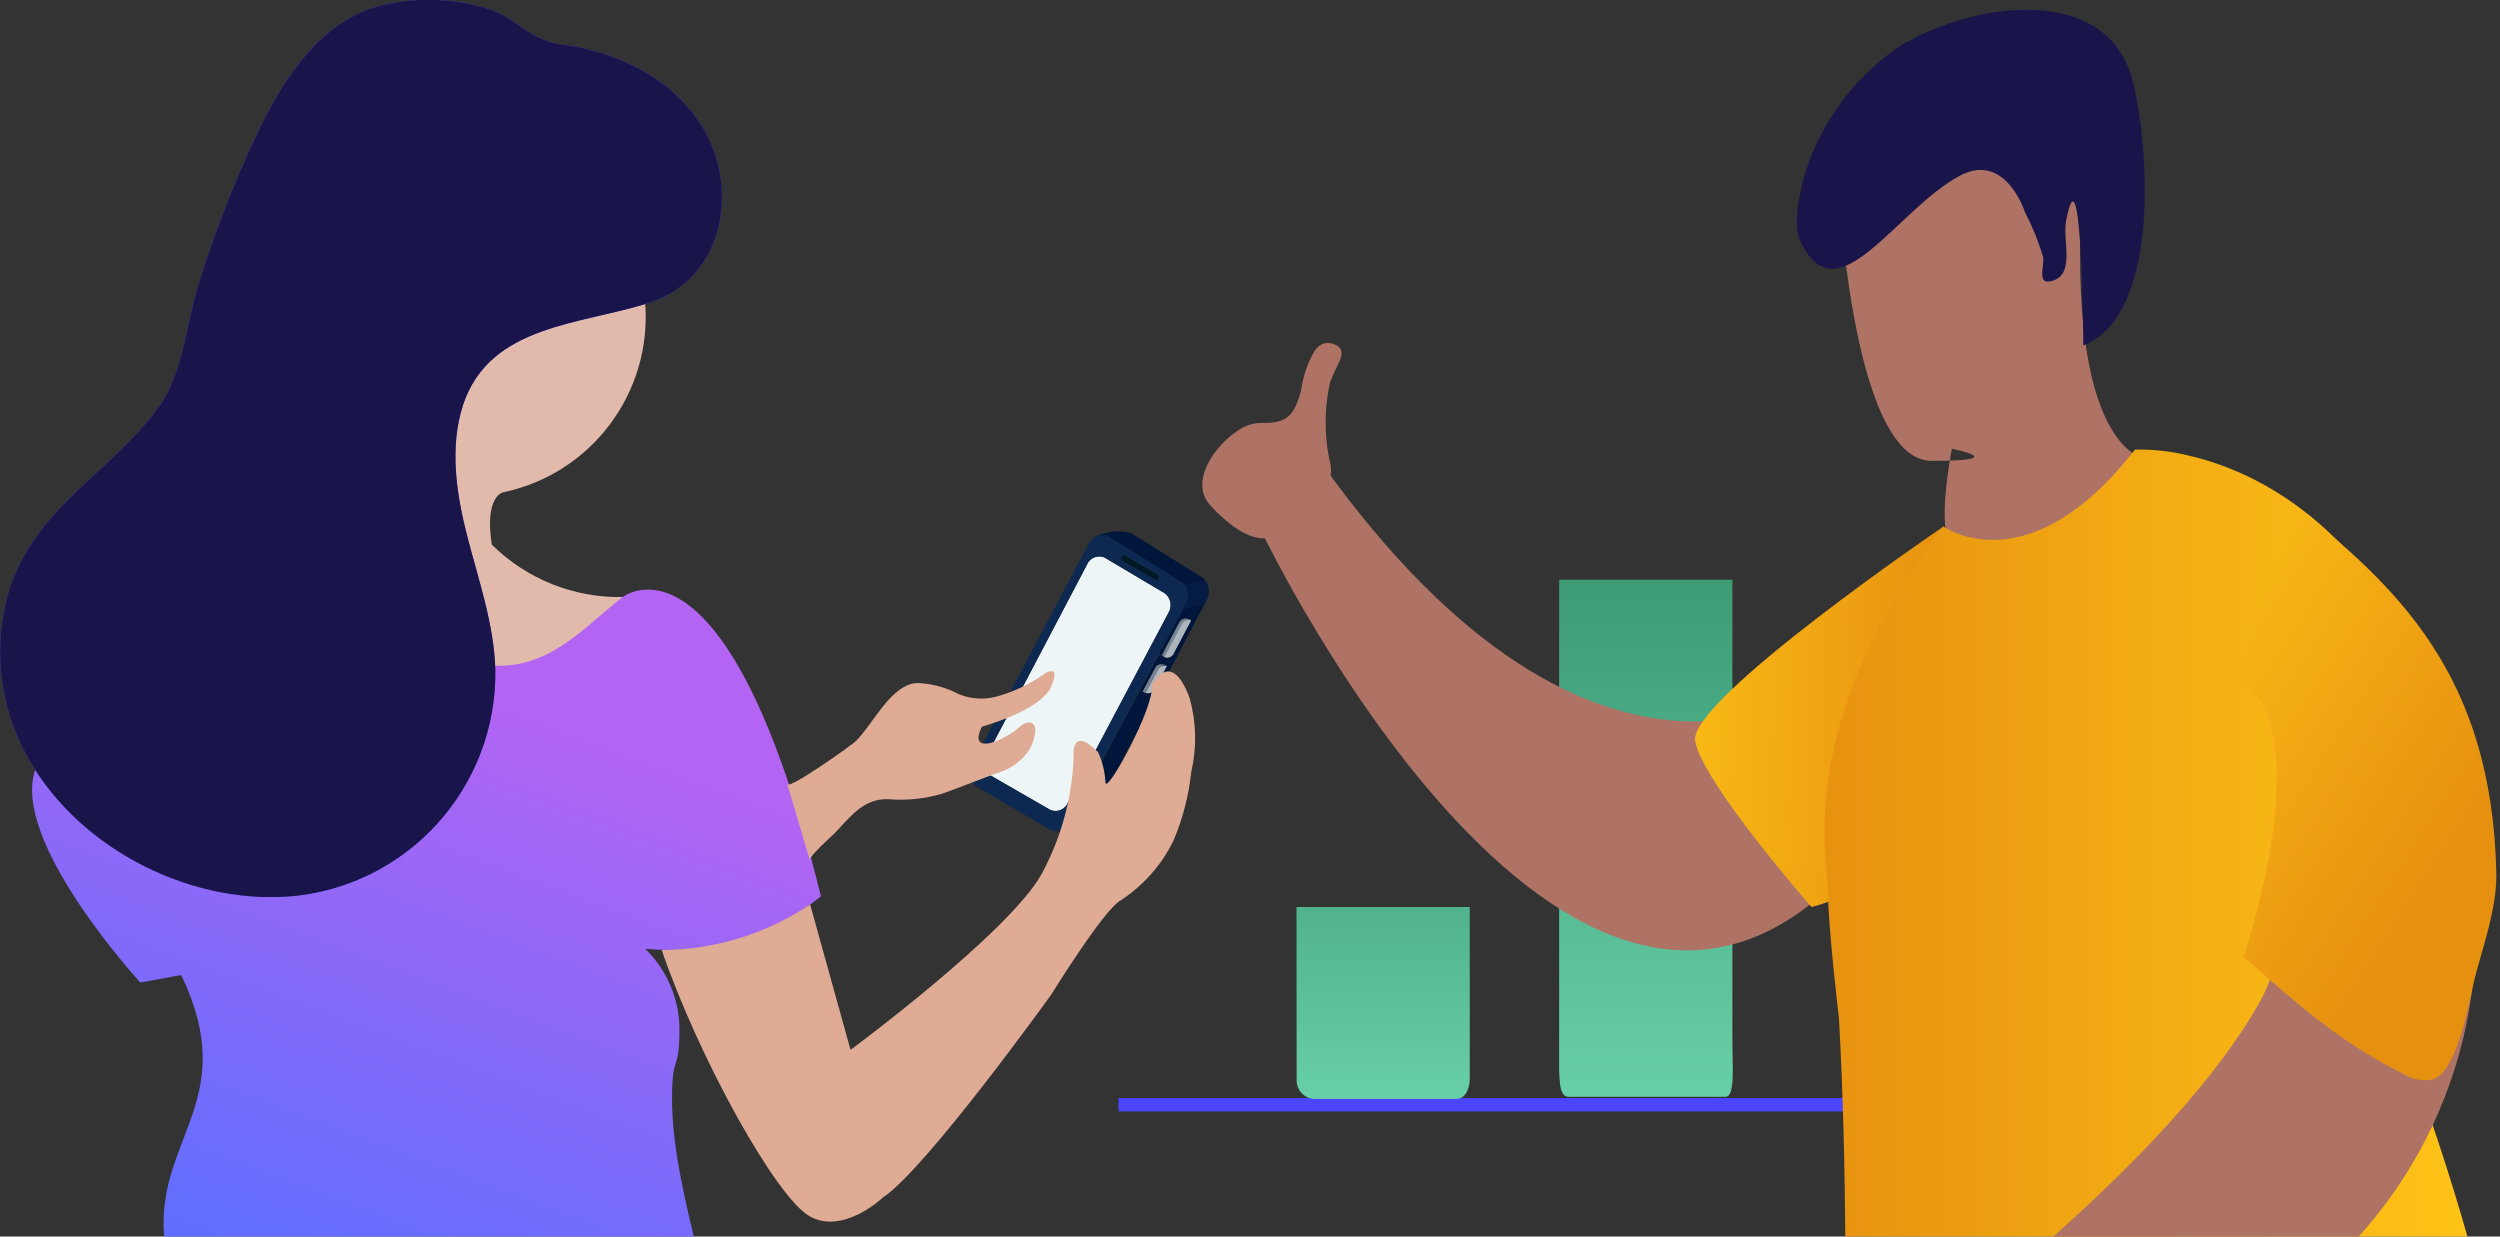 <?xml version="1.0" encoding="UTF-8"?>
<svg width="186px" height="92px" viewBox="0 0 186 92" version="1.1" xmlns="http://www.w3.org/2000/svg" xmlns:xlink="http://www.w3.org/1999/xlink">
    <rect x="0" y="0" width="186" height="92" fill="#333333" stroke="none"/>
    <!-- Generator: Sketch 52.2 (67145) - http://www.bohemiancoding.com/sketch -->
    <title>refer-footer1</title>
    <desc>Created with Sketch.</desc>
    <defs>
        <linearGradient x1="50.241%" y1="99.584%" x2="50.241%" y2="-86.925%" id="linearGradient-1">
            <stop stop-color="#67CFA7" offset="0%"></stop>
            <stop stop-color="#196E4B" offset="100%"></stop>
        </linearGradient>
        <linearGradient x1="49.961%" y1="97.759%" x2="49.961%" y2="-236.695%" id="linearGradient-2">
            <stop stop-color="#67CFA7" offset="0%"></stop>
            <stop stop-color="#196E4B" offset="100%"></stop>
        </linearGradient>
        <linearGradient x1="37.769%" y1="112.94%" x2="72.785%" y2="29.087%" id="linearGradient-3">
            <stop stop-color="#586FFF" offset="0%"></stop>
            <stop stop-color="#B464F2" offset="100%"></stop>
        </linearGradient>
        <linearGradient x1="101.571%" y1="51.255%" x2="-28.442%" y2="45.387%" id="linearGradient-4">
            <stop stop-color="#E69010" offset="0%"></stop>
            <stop stop-color="#FFC517" offset="100%"></stop>
        </linearGradient>
        <linearGradient x1="0.016%" y1="50.02%" x2="100%" y2="50.02%" id="linearGradient-5">
            <stop stop-color="#E69010" offset="0%"></stop>
            <stop stop-color="#FFC517" offset="100%"></stop>
        </linearGradient>
        <linearGradient x1="59.541%" y1="78.122%" x2="-6.726%" y2="-18.158%" id="linearGradient-6">
            <stop stop-color="#E69010" offset="0%"></stop>
            <stop stop-color="#FFC517" offset="100%"></stop>
        </linearGradient>
    </defs>
    <g id="Desktop-Web" stroke="none" stroke-width="1" fill="none" fill-rule="evenodd">
        <g id="Refer" transform="translate(-180, -1412)">
            <g id="footer" transform="translate(0, 1404)">
                <g id="refer">
                    <g id="refer-illustration">
                        <g id="refer-footer1" transform="translate(180, 7)">
                            <path d="M83.22,83.19 L153.72,83.19" id="Path" stroke="#4C45FF"></path>
                            <g id="Desktop-Web">
                                <g id="contact-page">
                                    <g id="footer">
                                        <g id="refer">
                                            <g id="refer-illustration">
                                                <g id="Page-1">
                                                    <g id="Group-132">
                                                        <path d="M116,44.13 L128.89,44.13 L128.89,78.47 C128.89,80.32 129.1,82.54 128.41,82.6 L116.68,82.6 C115.92,82.6 116,81.03 116,78.99 L116,44.13 Z" id="Fill-4" fill="url(#linearGradient-1)"></path>
                                                        <path d="M96.46,68.48 L109.35,68.48 L109.35,81.16 C109.35,82.06 109.02,82.74 108.35,82.76 C107.89,82.76 104.387,82.76 97.84,82.76 C97.083,82.76 96.47,82.147 96.47,81.39 L96.46,68.48 Z" id="Fill-130" fill="url(#linearGradient-2)"></path>
                                                        <path d="M48,23.54 C48.523,30.23 43.991,36.266 37.42,37.63 C37.42,37.63 36.03,37.9 36.59,41.52 C39.177,44.081 42.69,45.488 46.33,45.42 C52.18,45.14 41.87,50.15 41.87,50.15 L31,51.55 L20.7,47.37 L20.14,32.06 L23.76,19.81 L32.67,14.81 L44.67,12.58 C45.67,15.58 46.94,18.58 47.67,21.58 C47.833,22.223 47.943,22.879 48,23.54" id="Fill-32" fill="#E2BAAC"></path>
                                                        <path d="M13.48,73.54 C18.05,83.02 11.28,85.83 12.27,93.54 L51.74,93.54 C50.92,90.05 50,86.31 50,82.73 C50,79.15 50.55,81.06 50.55,77.44 C50.505,75.23 49.588,73.127 48,71.59 C52.703,72.058 57.401,70.657 61.08,67.69 C54.08,39.3 46.33,45.42 46.33,45.42 C43.33,47.74 40.82,50.9 36.33,50.5 C35.54,50.405 34.76,50.238 34,50 C26.644,47.927 19.494,45.182 12.64,41.8 C12.64,41.8 4.57,52.94 2.64,58.23 C0.71,63.52 10.44,74.1 10.44,74.1 L13.48,73.54 Z" id="Path" fill="url(#linearGradient-3)"></path>
                                                        <g id="Fill-36">
                                                            <path d="M40.56,4 C39.04,3.43 38.13,2.31 36.56,1.74 C33.704,0.797 30.629,0.741 27.74,1.58 C23.49,3 20.89,7.19 19,11.23 C17.389,14.666 16.013,18.208 14.88,21.83 C13.88,24.83 13.67,28.67 11.88,31.18 C8.26,36.25 2.54,38.71 0.6,45.18 C-0.49,49.074 -0.065,53.237 1.79,56.83 C5.37,63.83 13.79,68.29 21.55,67.69 C30.305,66.974 37,59.583 36.85,50.8 C36.75,47.46 35.63,44.24 34.79,41.01 C33.95,37.78 33.42,34.3 34.45,31.12 C36.45,25.12 43.25,25.17 48.35,23.51 C53.64,21.79 55.02,15.51 52.48,10.84 C50.38,7 46,4.83 41.75,4.31 C41.343,4.251 40.944,4.147 40.56,4" id="path-2" fill="#4E44D8"></path>
                                                            <path d="M40.56,4 C39.04,3.43 38.13,2.31 36.56,1.74 C33.704,0.797 30.629,0.741 27.74,1.58 C23.49,3 20.89,7.19 19,11.23 C17.389,14.666 16.013,18.208 14.88,21.83 C13.88,24.83 13.67,28.67 11.88,31.18 C8.26,36.25 2.54,38.71 0.6,45.18 C-0.49,49.074 -0.065,53.237 1.79,56.83 C5.37,63.83 13.79,68.29 21.55,67.69 C30.305,66.974 37,59.583 36.85,50.8 C36.75,47.46 35.63,44.24 34.79,41.01 C33.95,37.78 33.42,34.3 34.45,31.12 C36.45,25.12 43.25,25.17 48.35,23.51 C53.64,21.79 55.02,15.51 52.48,10.84 C50.38,7 46,4.83 41.75,4.31 C41.343,4.251 40.944,4.147 40.56,4" id="path-2-2" fill="#19144A"></path>
                                                        </g>
                                                        <path d="M81.07,60.34 L80.77,60.9 C80.77,61 80.77,61.07 80.99,61.05 C81.15,61.041 81.297,60.96 81.39,60.83 L81.69,60.28 C81.69,60.18 81.69,60.11 81.48,60.13 C81.318,60.134 81.168,60.211 81.07,60.34" id="Fill-38" fill="#001926"></path>
                                                        <path d="M83.73,42.34 C83.681,42.309 83.62,42.301 83.564,42.318 C83.509,42.336 83.463,42.376 83.44,42.43 C83.384,42.539 83.418,42.672 83.52,42.74 L85.94,44.14 C85.989,44.169 86.047,44.176 86.102,44.161 C86.156,44.146 86.203,44.11 86.23,44.06 C86.286,43.951 86.252,43.818 86.15,43.75 L83.73,42.34 Z" id="Fill-40" fill="#001926"></path>
                                                        <path d="M87.77,47.24 L86.46,49.71 C86.46,49.79 86.64,49.92 86.78,49.93 C86.69,49.93 86.65,49.93 86.69,49.81 L88,47.34 C88.102,47.22 88.244,47.142 88.4,47.12 C88.52,47.12 88.6,47.12 88.62,47.17 C88.64,47.22 88.32,46.99 88.17,47.02 C88.018,47.044 87.879,47.122 87.78,47.24" id="Fill-42" fill="#758492"></path>
                                                        <path d="M86,50.58 L85,52.45 C85,52.51 85.19,52.62 85.34,52.63 C85.25,52.63 85.2,52.58 85.23,52.53 L86.23,50.66 C86.326,50.564 86.454,50.507 86.59,50.5 C86.71,50.5 86.79,50.5 86.82,50.5 C86.85,50.5 86.5,50.36 86.36,50.38 C86.222,50.387 86.09,50.444 85.99,50.54" id="Fill-44" fill="#758492"></path>
                                                        <path d="M86.81,50.54 C86.81,50.54 86.7,50.54 86.58,50.54 C86.444,50.547 86.316,50.604 86.22,50.7 L85.22,52.57 C85.22,52.57 85.22,52.66 85.33,52.67 L85.44,52.67 C85.58,52.662 85.712,52.601 85.81,52.5 L86.81,50.63" id="Fill-46" fill="#AFB5BD"></path>
                                                        <path d="M86.8,49.93 L86.9,49.93 C87.054,49.905 87.194,49.823 87.29,49.7 L88.6,47.24 C88.6,47.24 88.6,47.19 88.6,47.17 C88.6,47.12 88.5,47.1 88.38,47.12 C88.224,47.142 88.082,47.22 87.98,47.34 L86.67,49.81 C86.67,49.88 86.67,49.92 86.77,49.93" id="Fill-48" fill="#AFB5BD"></path>
                                                        <path d="M82.16,42.47 C81.91,42.37 81.629,42.374 81.383,42.484 C81.136,42.593 80.944,42.797 80.85,43.05 L73.41,57.21 C73.102,57.686 73.206,58.318 73.65,58.67 L78.16,61.27 C78.408,61.368 78.685,61.363 78.929,61.256 C79.173,61.149 79.364,60.949 79.46,60.7 L86.91,46.64 C87.225,46.163 87.13,45.525 86.69,45.16 L82.16,42.47 Z" id="Fill-50" fill="#EDF5F6"></path>
                                                        <path d="M88,46.33 L86.2,49.68 L86.46,49.68 L87.77,47.21 C87.869,47.092 88.008,47.014 88.16,46.99 C88.31,46.99 88.62,47.07 88.61,47.14 C88.61,47.14 88.61,47.14 88.61,47.21 L87.29,49.7 L87.64,49.7 L89.64,45.9 L88,46.33 Z" id="Fill-52" fill="#00173B"></path>
                                                        <path d="M80.77,60.9 L81.07,60.34 C81.168,60.211 81.318,60.13 81.48,60.12 C81.65,60.12 81.74,60.18 81.69,60.28 L81.39,60.83 C81.297,60.96 81.15,61.041 80.99,61.05 C80.81,61.05 80.72,61.05 80.77,60.9 M85,52.45 L86,50.58 C86.1,50.484 86.232,50.427 86.37,50.42 C86.51,50.42 86.81,50.48 86.83,50.54 L85.83,52.41 C85.732,52.511 85.6,52.572 85.46,52.58 L85.35,52.58 C85.2,52.58 84.97,52.46 85.01,52.4 M78.47,62.84 C79.494,62.965 80.516,62.593 81.22,61.84 L87.64,49.73 L87.29,49.73 C87.194,49.853 87.054,49.935 86.9,49.96 L86.78,49.96 C86.64,49.96 86.42,49.82 86.46,49.74 L86.2,49.74 L79.63,62.09 C79.415,62.539 78.967,62.828 78.47,62.84" id="Fill-54" fill="#00173B" fill-rule="nonzero"></path>
                                                        <path d="M89.65,44.13 L88.15,44.49 C88.421,44.946 88.421,45.514 88.15,45.97 L87.96,46.33 L89.63,45.93 L89.75,45.72 C90.045,45.217 89.997,44.583 89.63,44.13" id="Fill-56" fill="#041C43"></path>
                                                        <path d="M83.44,42.43 C83.463,42.376 83.509,42.336 83.564,42.318 C83.62,42.301 83.681,42.309 83.73,42.34 L86.15,43.75 C86.252,43.818 86.286,43.951 86.23,44.06 C86.203,44.11 86.156,44.146 86.102,44.161 C86.047,44.176 85.989,44.169 85.94,44.14 L83.52,42.74 C83.418,42.672 83.384,42.539 83.44,42.43 Z M80.85,43.05 C80.944,42.797 81.136,42.593 81.383,42.484 C81.629,42.374 81.91,42.37 82.16,42.47 L86.69,45.16 C87.13,45.525 87.225,46.163 86.91,46.64 L79.46,60.7 C79.26,61.212 78.684,61.467 78.17,61.27 L73.65,58.67 C73.206,58.318 73.102,57.686 73.41,57.21 L80.85,43.05 Z M88.15,44.49 C88.081,44.393 87.993,44.311 87.89,44.25 L82.52,40.89 C82.177,40.7 81.755,40.727 81.44,40.96 C81.249,41.1 81.092,41.281 80.98,41.49 L72.34,57.8 C71.973,58.363 72.104,59.114 72.64,59.52 L78.1,62.72 C78.156,62.755 78.217,62.782 78.28,62.8 L78.47,62.8 C78.967,62.788 79.415,62.499 79.63,62.05 L86.2,49.68 L88,46.33 L88.19,45.97 C88.449,45.507 88.433,44.939 88.15,44.49 Z" id="Fill-58" fill="#0D2952" fill-rule="nonzero"></path>
                                                        <path d="M81.44,41 C81.755,40.767 82.177,40.74 82.52,40.93 L87.89,44.29 C87.993,44.351 88.081,44.433 88.15,44.53 L89.65,44.17 L89.49,44 L84.11,40.63 C83.209,40.42 82.263,40.537 81.44,40.96" id="Fill-60" fill="#00173B"></path>
                                                        <path d="M58.58,59.34 C58.7,59.75 63.31,56.49 63.67,56.14 C64.91,54.92 66.01,52.47 67.73,51.9 C67.974,51.832 68.228,51.808 68.48,51.83 C69.312,51.888 70.128,52.092 70.89,52.43 C71.862,52.97 73.003,53.117 74.08,52.84 C75.364,52.497 76.576,51.928 77.66,51.16 C77.66,51.16 78.98,50.25 78.22,52.06 C77.46,53.87 73.06,55.06 73.06,55.06 C73.06,55.06 72.44,56.17 73.13,56.31 C73.82,56.45 75.2,55.66 75.77,55.16 C75.953,54.959 76.194,54.819 76.46,54.76 C77.46,54.65 76.87,56.28 76.64,56.68 C76.14,57.498 75.368,58.113 74.46,58.42 C73,58.94 71.56,59.53 70.1,60.05 C68.803,60.433 67.447,60.572 66.1,60.46 C64.24,60.39 63.28,61.76 62.1,62.99 C61.9,63.19 60.17,64.73 60.25,64.99 C59.69,63.11 59.14,61.23 58.58,59.35" id="Fill-62" fill="#E0AB94"></path>
                                                        <path d="M60.28,68.31 L63.28,79.11 C63.28,79.11 75.14,70.34 77.51,66 C78.946,63.341 79.756,60.389 79.88,57.37 C79.88,57.37 79.6,54.87 81.69,56.95 C82.019,57.65 82.206,58.408 82.24,59.18 C82.24,60.3 85.86,53.75 85.72,51.94 C85.72,51.94 87.11,49.16 88.51,52.94 C89.01,54.731 89.051,56.619 88.63,58.43 C88.443,60.204 87.991,61.94 87.29,63.58 C86.401,65.379 85.043,66.906 83.36,68 C82.1,68.7 78.21,75 78.21,75 C78.21,75 68.88,88 65.68,90.1 C65.68,90.1 62.75,92.89 60.25,91.5 C57.75,90.11 52,79.75 49.23,71.68 C53.147,71.665 56.973,70.497 60.23,68.32" id="Fill-64" fill="#E0AB94"></path>
                                                        <path d="M136.72,13.77 C136.72,13.77 137.62,35.29 143.72,35.29 C149.82,35.29 145.22,34.39 145.22,34.39 C145.22,34.39 144.01,40.45 145.22,41.66 C146.43,42.87 155.88,43.59 159.52,35.1 C159.52,35.1 153.71,34.39 154.92,14.99 C154.92,14.99 142.8,-4.41 136.74,13.77" id="Fill-66" fill="#AF7366"></path>
                                                        <path d="M158.61,6.82 C156.38,-1 144.88,1.69 140.55,5 C134.04,10 133.23,17.31 133.88,18.79 C136.58,24.89 140.98,16.67 145.8,14.08 C149.22,12.25 150.66,16.79 150.66,16.79 C151.212,17.848 151.661,18.956 152,20.1 C152.14,20.68 151.54,22.1 152.5,21.94 C154.5,21.56 153.42,18.94 153.72,17.41 C154.9,11.35 155,26.7 155,26.7 C161.06,24.28 159.74,10.76 158.61,6.82 Z" id="Path" fill="#19144A"></path>
                                                        <path d="M99,29.26 C98.505,31.348 98.505,33.522 99,35.61 C99.102,36.257 98.928,36.917 98.52,37.43 C97.51,38.817 96.232,39.987 94.76,40.87 C93.24,41.62 91.21,39.87 90.06,38.61 C88.42,36.85 90.44,34.14 91.99,33.11 C92.513,32.707 93.15,32.479 93.81,32.46 C95.74,32.53 96.29,31.95 96.81,30.02 C96.944,28.989 97.284,27.996 97.81,27.1 C97.974,26.846 98.216,26.653 98.5,26.55 C98.768,26.492 99.048,26.52 99.3,26.63 C100.42,27.06 99.38,28.25 99.13,29.01 C99.099,29.092 99.072,29.175 99.05,29.26" id="Fill-70" fill="#AF7366"></path>
                                                        <path d="M135.74,51.9 C135.74,51.9 119.16,64.7 98.28,35.4 L94,40.82 C94,40.82 117.66,90 138.72,64.25 C138.72,64.25 147.67,47.5 135.72,51.9" id="Fill-72" fill="#AF7366"></path>
                                                        <path d="M144.57,40.19 C144.57,40.19 125.62,53.07 126.12,56.12 C126.62,59.17 134.77,68.48 134.77,68.48 C134.77,68.48 140.29,67.3 140.29,63.02 C140.29,58.74 144.57,40.19 144.57,40.19" id="Fill-82" fill="url(#linearGradient-4)"></path>
                                                        <path d="M136.82,76.77 C137.12,82.18 137.26,87.86 137.29,93.53 L183.73,93.53 C182.25,88.28 180.54,83.16 178.82,78.72 C177.82,76.14 171.82,75.49 174.54,75.86 C184.61,77.22 184.98,66.86 184.98,66.86 C181.23,42.46 169.26,36.4 162.9,34.91 C161.574,34.574 160.208,34.42 158.84,34.45 C150.84,44.73 144.57,40.16 144.57,40.16 C133.47,55.06 136,64.7 136,67.3 C136,69.9 136.82,76.77 136.82,76.77 Z" id="Path" fill="url(#linearGradient-5)"></path>
                                                        <path d="M175,93.53 C183.748,84.24 186.524,70.818 182.18,58.82 C178.18,58.23 174.66,66.59 171.89,68.07 C170.89,68.62 168.82,74.3 168.25,75.32 C164.93,81.32 158.84,87.63 152.17,93.53 L175,93.53 Z" id="Path" fill="#AF7366"></path>
                                                        <path d="M170.21,38.19 C178.32,44.57 185.46,51.19 185.73,66.12 C185.73,68.53 184.84,71.12 184.21,73.43 C183.74,75.16 182.93,80.6 181.04,81.3 C180.253,81.468 179.432,81.313 178.76,80.87 C174.03,78.51 170.81,75.6 166.92,72.19 C166.92,72.19 172.73,55.19 166.55,51.52" id="Fill-80" fill="url(#linearGradient-6)"></path>
                                                    </g>
                                                </g>
                                            </g>
                                        </g>
                                    </g>
                                </g>
                            </g>
                        </g>
                    </g>
                </g>
            </g>
        </g>
    </g>
</svg>